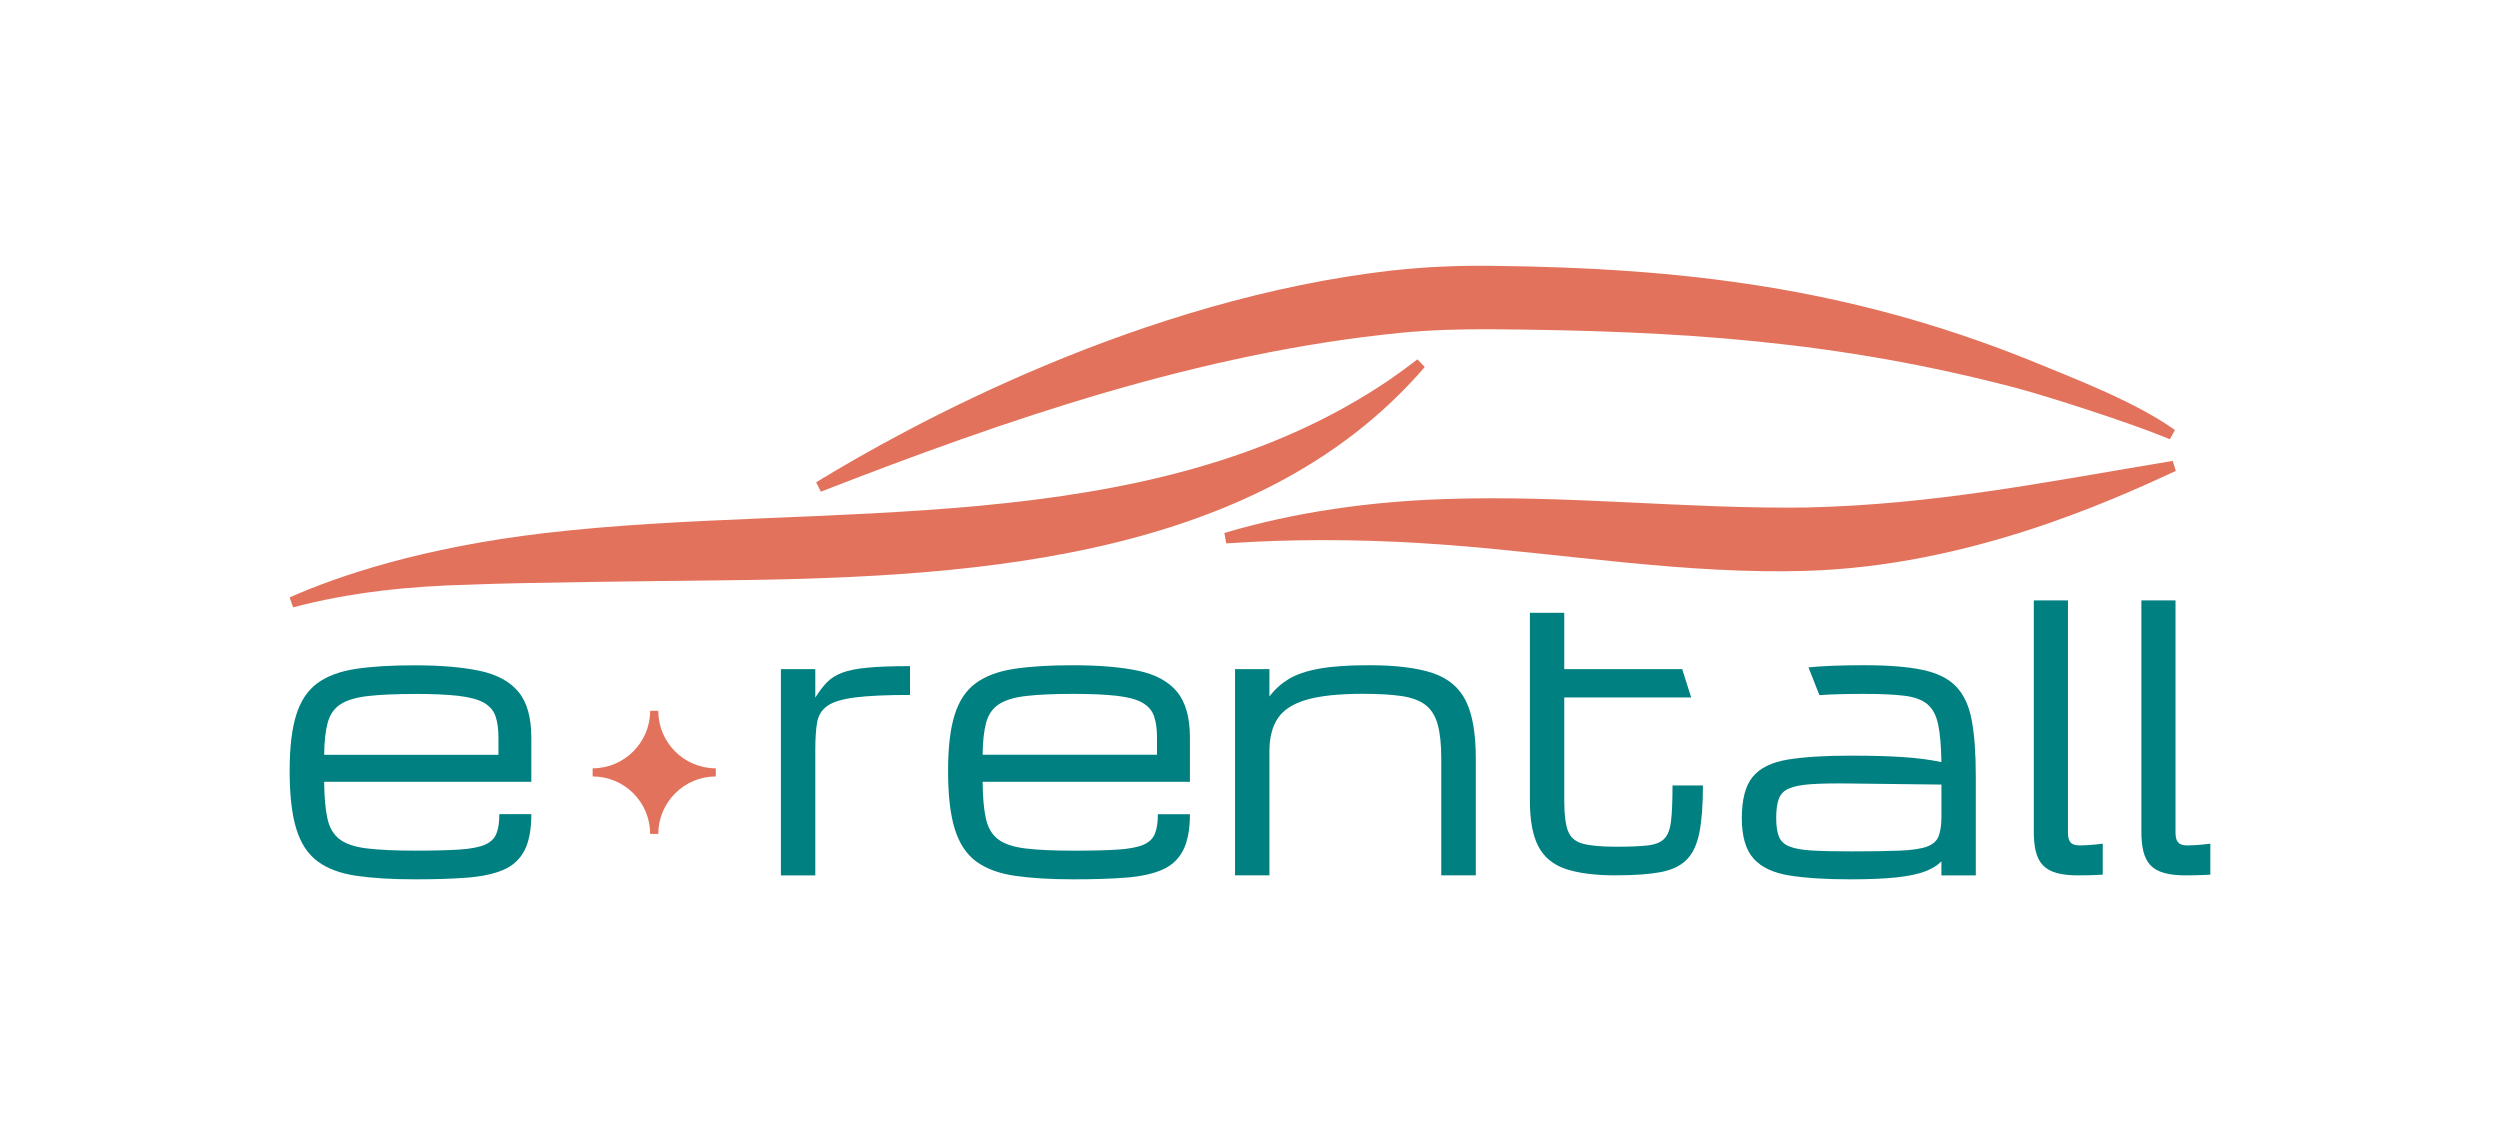 <?xml version="1.0" encoding="UTF-8"?>
<svg id="Layer_1" data-name="Layer 1" xmlns="http://www.w3.org/2000/svg" viewBox="0 0 750.28 343.65">
  <defs>
    <style>
      .cls-1 {
        fill: #e2725b;
      }

      .cls-1, .cls-2 {
        stroke-width: 0px;
      }

      .cls-2 {
        fill: teal;
      }
    </style>
  </defs>
  <path class="cls-1" d="M163.62,159.97c83.25-9.75,181.01,3.17,253.42-46.02,2.82-1.96,5.61-4,8.36-6.11,1.32,1.39.86.91,2.18,2.3-51.34,59.74-141.11,63.33-215.11,64.08-16.49.19-55.7.57-71.71,1.25-17.85.44-35.6,2.25-52.79,6.8-.65-1.85-.4-1.13-1.05-2.98,14.63-6.48,39.66-14.98,76.69-19.32"/>
  <path class="cls-1" d="M418.38,81.12c9.64-1.08,19.77-1.46,29.39-1.34,57.35.63,106.88,6.54,160.67,28.04,13.88,5.7,32.1,12.59,44.28,21.22-.91,1.67-.6,1.11-1.51,2.78-12.58-5.22-36.46-12.76-45.73-15.29-54.47-14.34-101.59-17.26-157.81-17.72-9.36-.04-18.24.18-27.48,1.09-60.06,6-117.68,25.8-173.85,47.66-.86-1.73-.54-1.09-1.4-2.83,28.32-17.3,97.46-55.09,173.44-63.63"/>
  <path class="cls-1" d="M542.33,171.32c-36.36,1.12-73.17-5.2-108.77-7.84-19.46-1.44-39.01-1.83-58.56-.82-2.33.12-4.66.26-6.99.41-.34-1.86-.23-1.26-.57-3.12,21.41-6.36,43.94-9.44,66.37-10.19,36.76-1.24,72,3.01,108.12,2.55,38.81-.87,71.61-7.6,110.12-13.99.55,1.77.39,1.24.94,3.01-19.83,9.17-62.34,28.49-110.67,29.98"/>
  <path class="cls-2" d="M642.65,249.32v-69.13h10.25v69.53c0,2.37.48,4,3.53,4s6.92-.52,6.92-.52v9.29s-3.15.22-7.32.22c-10.48,0-13.38-3.58-13.38-13.39"/>
  <path class="cls-2" d="M234.36,262.71v-61.89h10.32v8.54c1.15-1.83,2.3-3.35,3.47-4.56,1.16-1.22,2.69-2.18,4.57-2.9,1.88-.72,4.43-1.23,7.65-1.53,3.22-.31,7.47-.46,12.73-.46v8.65c-7.09,0-12.58.25-16.47.75-3.89.5-6.67,1.35-8.35,2.55-1.68,1.2-2.71,2.86-3.06,4.97-.36,2.11-.54,4.8-.54,8.06v37.82h-10.32Z"/>
  <path class="cls-2" d="M357.11,244.34c0,4.62-.69,8.26-2.07,10.91-1.38,2.65-3.48,4.59-6.31,5.8-2.83,1.22-6.44,1.99-10.83,2.34-4.39.34-9.61.51-15.66.51-6.91,0-12.78-.35-17.59-1.05-4.82-.7-8.7-2.13-11.66-4.3-2.95-2.17-5.1-5.42-6.45-9.75-1.34-4.34-2.01-10.12-2.01-17.35s.65-12.64,1.96-16.87c1.31-4.22,3.43-7.41,6.37-9.56,2.94-2.15,6.8-3.58,11.58-4.3,4.78-.72,10.63-1.07,17.54-1.07,7.92,0,14.47.55,19.66,1.66,5.19,1.11,9.07,3.22,11.63,6.34,2.56,3.12,3.84,7.68,3.84,13.7v13.27h-62.21c.04,4.59.36,8.26.97,11.01.61,2.76,1.83,4.84,3.65,6.23,1.83,1.4,4.56,2.32,8.19,2.77,3.64.45,8.48.67,14.53.67,5.44,0,9.84-.11,13.19-.32,3.35-.22,5.89-.69,7.63-1.42,1.74-.73,2.91-1.83,3.52-3.3.61-1.47.91-3.44.91-5.91h9.62ZM321.98,208.24c-5.84,0-10.54.22-14.1.64s-6.28,1.26-8.14,2.5c-1.86,1.23-3.13,3.07-3.79,5.51-.66,2.44-1.01,5.64-1.05,9.62h52.33v-5.16c0-2.58-.3-4.72-.89-6.42-.59-1.7-1.75-3.04-3.47-4.03-1.72-.99-4.25-1.67-7.6-2.07-3.35-.39-7.78-.59-13.3-.59"/>
  <path class="cls-2" d="M370.65,262.71v-61.89h10.32v8.22c1.54-2.08,3.45-3.81,5.72-5.21,2.27-1.39,5.32-2.44,9.13-3.14,3.81-.7,8.82-1.05,15.02-1.05,8.09,0,14.48.79,19.15,2.36,4.67,1.58,8,4.39,9.97,8.43,1.97,4.05,2.95,9.78,2.95,17.19v35.08h-10.37v-35.08c0-4.23-.36-7.63-1.07-10.21-.72-2.58-1.94-4.53-3.68-5.86-1.74-1.32-4.13-2.21-7.17-2.66-3.04-.45-6.91-.67-11.6-.67-7.16,0-12.79.59-16.87,1.77-4.08,1.18-6.97,3.04-8.65,5.56-1.68,2.52-2.53,5.81-2.53,9.86v37.28h-10.32Z"/>
  <path class="cls-2" d="M485.09,262.71c-6.3,0-11.36-.64-15.15-1.91-3.8-1.27-6.55-3.53-8.25-6.77-1.7-3.24-2.55-7.8-2.55-13.67v-56.46h10.31v16.92h35.4l2.69,8.49h-38.09v31.05c0,4.01.37,7,1.1,8.97.73,1.97,2.22,3.26,4.46,3.87,2.24.61,5.59.91,10.07.91,3.98,0,7.1-.13,9.37-.38,2.27-.25,3.95-.92,5.02-2.02,1.08-1.09,1.76-2.89,2.04-5.4s.43-6.03.43-10.58h9.13c0,5.95-.37,10.71-1.1,14.29s-2.04,6.29-3.92,8.11c-1.88,1.83-4.51,3.04-7.9,3.65-3.38.61-7.75.91-13.08.91"/>
  <path class="cls-2" d="M542.76,200.28c4.42-.43,10-.64,16.73-.64,7.23,0,13.06.46,17.49,1.4,4.42.93,7.79,2.6,10.1,5.02,2.31,2.42,3.87,5.8,4.67,10.13.81,4.34,1.21,9.92,1.21,16.76v29.76h-10.32v-4.24c-1.22,1.29-2.9,2.33-5.05,3.11-2.15.79-5.01,1.37-8.57,1.75-3.56.38-8.12.57-13.67.57-7.41,0-13.53-.39-18.35-1.16-4.82-.77-8.4-2.46-10.74-5.08-2.35-2.61-3.52-6.68-3.52-12.19s1.1-9.75,3.3-12.38c2.2-2.63,5.7-4.34,10.48-5.13,4.78-.79,11.06-1.18,18.83-1.18,6.3,0,11.58.14,15.85.43,4.26.29,8.08.79,11.44,1.5-.07-4.76-.39-8.51-.97-11.26-.57-2.74-1.65-4.77-3.22-6.1-1.58-1.32-3.88-2.18-6.9-2.55-3.03-.38-7.05-.56-12.06-.56-5.73,0-10.22.13-13.46.38l-3.28-8.33ZM555.36,255.51c6.12,0,11.01-.07,14.67-.22,3.65-.14,6.38-.54,8.19-1.18,1.81-.64,3-1.68,3.57-3.12.57-1.43.86-3.44.86-6.02v-9.51l-27.29-.32c-4.84-.07-8.73,0-11.69.19-2.95.2-5.2.63-6.74,1.29-1.54.66-2.57,1.7-3.09,3.12-.52,1.42-.78,3.32-.78,5.72s.26,4.17.78,5.53c.52,1.36,1.55,2.36,3.09,3.01,1.54.64,3.79,1.06,6.74,1.24,2.96.18,6.85.27,11.69.27"/>
  <path class="cls-2" d="M610.37,249.32v-69.13h10.25v69.53c0,2.37.48,4,3.52,4s6.92-.52,6.92-.52v9.29s-3.15.22-7.32.22c-10.48,0-13.38-3.58-13.38-13.39"/>
  <path class="cls-2" d="M159.46,244.35c0,4.62-.69,8.25-2.07,10.9-1.38,2.65-3.48,4.58-6.31,5.8-2.83,1.22-6.44,1.99-10.82,2.34-4.39.34-9.6.51-15.65.51-6.91,0-12.77-.35-17.58-1.05-4.82-.7-8.7-2.13-11.65-4.3-2.95-2.17-5.1-5.41-6.44-9.75-1.34-4.33-2.01-10.11-2.01-17.34s.65-12.63,1.96-16.86c1.31-4.22,3.43-7.41,6.36-9.56,2.93-2.15,6.79-3.58,11.57-4.3,4.78-.72,10.62-1.07,17.53-1.07,7.91,0,14.46.56,19.65,1.66,5.19,1.11,9.06,3.22,11.62,6.34,2.56,3.11,3.84,7.68,3.84,13.69v13.26h-62.17c.04,4.58.36,8.25.97,11.01.61,2.76,1.82,4.83,3.65,6.23,1.83,1.4,4.56,2.32,8.19,2.76,3.63.45,8.47.67,14.52.67,5.44,0,9.83-.11,13.18-.32,3.35-.21,5.89-.69,7.63-1.42,1.74-.73,2.91-1.83,3.52-3.3.61-1.47.91-3.44.91-5.91h9.61ZM124.35,208.27c-5.84,0-10.53.22-14.09.64-3.56.43-6.27,1.26-8.14,2.5-1.86,1.23-3.12,3.07-3.78,5.5-.66,2.43-1.01,5.64-1.05,9.61h52.3v-5.16c0-2.58-.29-4.72-.88-6.42-.59-1.7-1.75-3.04-3.46-4.03-1.72-.98-4.25-1.67-7.6-2.07-3.35-.39-7.78-.59-13.29-.59"/>
  <path class="cls-1" d="M197.56,250.28h-2.44c0-9.54-7.73-17.26-17.26-17.26v-2.44c9.5,0,17.26-7.77,17.26-17.26h2.44c0,9.53,7.73,17.26,17.26,17.26v2.44c-9.5,0-17.26,7.77-17.26,17.26"/>
</svg>